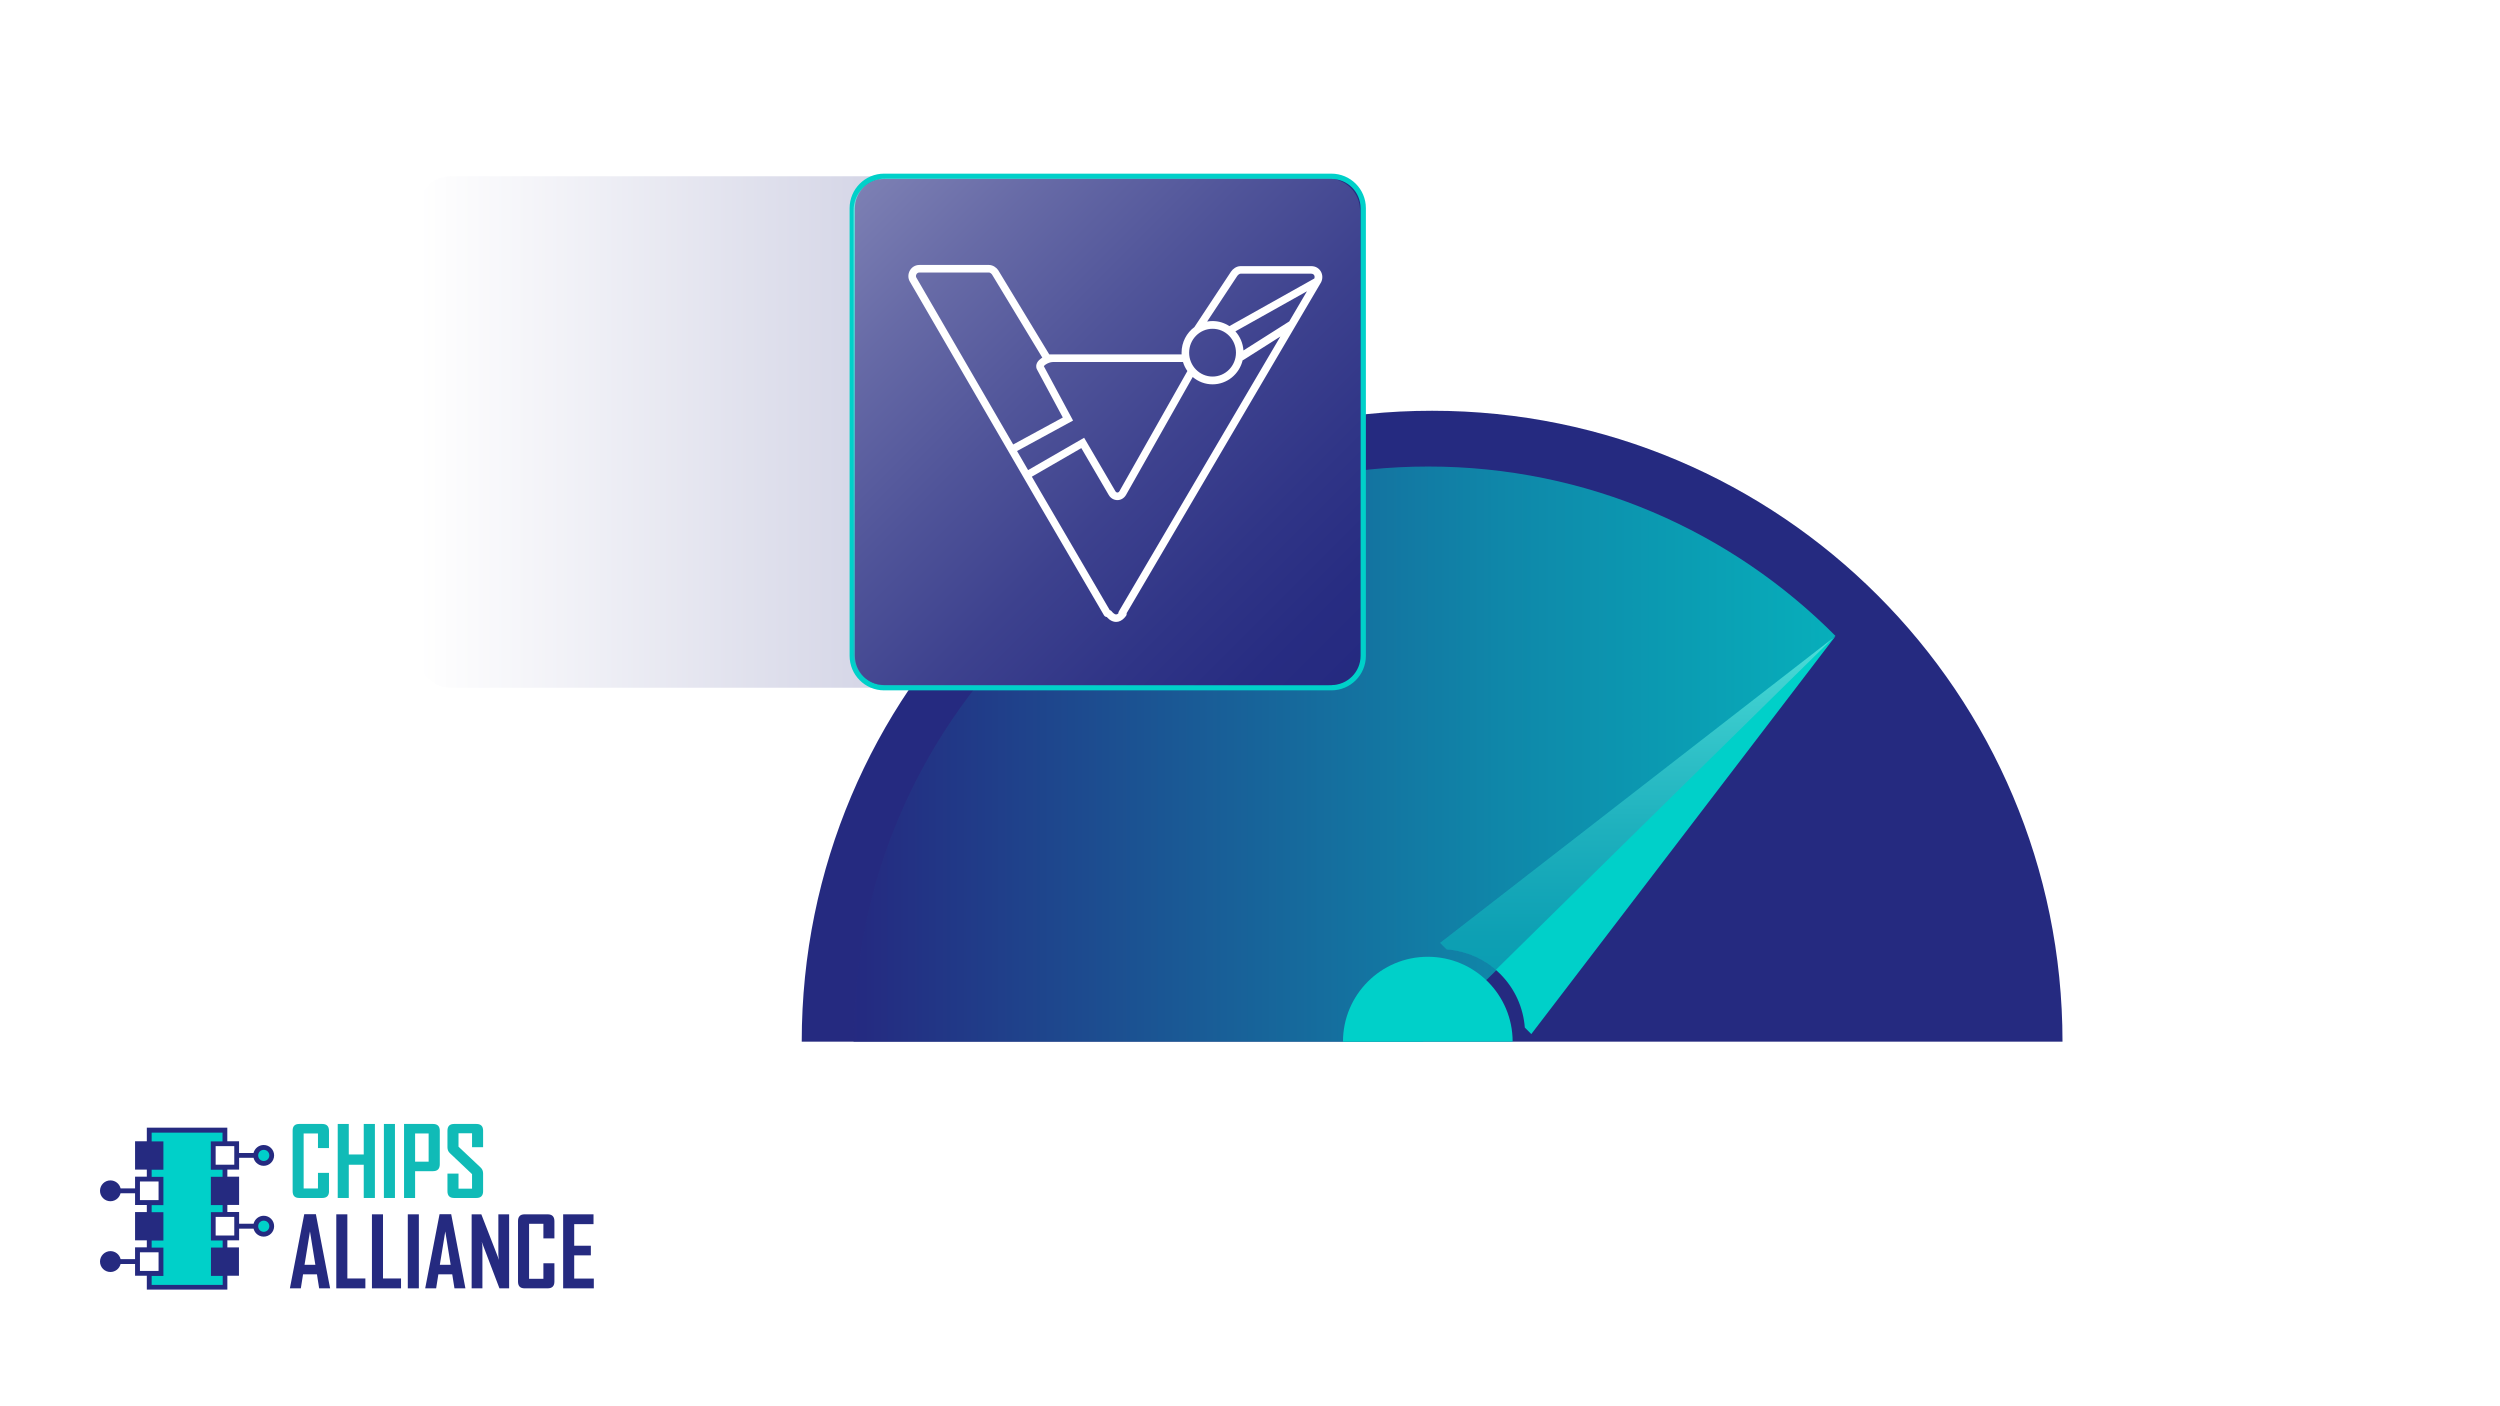 <svg width="1200" height="675" viewBox="0 0 1200 675" fill="none" xmlns="http://www.w3.org/2000/svg">
<rect x="0" y="0" width="1200" height="675" fill="#808080" stroke="none"/>
<g clip-path="url(#clip0_1750_5573)">
<rect width="1200" height="675" fill="white"/>
<g clip-path="url(#clip1_1750_5573)">
<path opacity="0.4" d="M216.293 330.102L635.28 330.102C643.726 330.102 650.572 323.249 650.572 314.796V99.926C650.572 91.473 643.726 84.621 635.28 84.621L216.293 84.621C207.847 84.621 201 91.473 201 99.926V314.796C201 323.249 207.847 330.102 216.293 330.102Z" fill="url(#paint0_linear_1750_5573)"/>
<path fill-rule="evenodd" clip-rule="evenodd" d="M990 500.001C990 332.754 854.535 197.164 687.414 197.164C520.294 197.164 384.828 332.742 384.828 500.001H990Z" fill="#252A80"/>
<path opacity="0.8" fill-rule="evenodd" clip-rule="evenodd" d="M881.003 305.216C831.06 255.003 761.926 223.934 685.54 223.934C533.202 223.934 409.716 347.535 409.716 499.986H682.928L714.545 469.338" fill="url(#paint1_linear_1750_5573)"/>
<path fill-rule="evenodd" clip-rule="evenodd" d="M726.065 500C726.065 477.489 707.829 459.25 685.349 459.25C662.869 459.25 644.633 477.501 644.633 500H726.078H726.065Z" fill="#00D0C9"/>
<path d="M731.915 493.24L735.024 496.352L881.003 305.383L691.301 452.592L694.41 455.704C703.777 456.419 712.952 460.347 720.114 467.515C727.276 474.683 731.201 483.866 731.915 493.24Z" fill="#00D0C9"/>
<path opacity="0.3" d="M691.288 452.607L694.398 455.719C702.859 456.356 711.155 459.66 717.961 465.565L879.78 306.328L691.288 452.594V452.607Z" fill="url(#paint2_linear_1750_5573)"/>
<path d="M639.064 84.621H424.372C415.926 84.621 409.079 91.473 409.079 99.926V314.797C409.079 323.25 415.926 330.102 424.372 330.102H639.064C647.51 330.102 654.357 323.25 654.357 314.797V99.926C654.357 91.473 647.51 84.621 639.064 84.621Z" fill="#252A80" stroke="#00D0C9" stroke-width="2.54" stroke-miterlimit="10"/>
<path opacity="0.4" d="M637.522 85.703H424.996C416.55 85.703 409.703 92.555 409.703 101.008V313.711C409.703 322.164 416.55 329.016 424.996 329.016H637.522C645.968 329.016 652.814 322.164 652.814 313.711V101.008C652.814 92.555 645.968 85.703 637.522 85.703Z" fill="url(#paint3_linear_1750_5573)"/>
<path fill-rule="evenodd" clip-rule="evenodd" d="M629.392 127.741H595.468C594.411 127.741 593.468 128.124 592.728 128.595C591.989 129.067 591.352 129.692 590.893 130.368L573.371 156.91C573.371 156.91 573.345 156.961 573.333 156.986C569.599 159.741 567.152 164.231 567.152 169.294C567.152 169.575 567.152 169.843 567.177 170.123H503.65L479.246 129.858V129.82C478.813 129.144 478.163 128.506 477.424 128.034C476.697 127.562 475.741 127.18 474.696 127.18H441.295C437.077 127.18 434.809 131.822 436.682 135.087L496.781 238.614L529.877 295.281C530.182 295.816 530.705 296.122 531.278 296.173C531.368 296.275 531.47 296.39 531.584 296.505C532.018 296.977 532.693 297.589 533.585 298.01C534.49 298.444 535.675 298.724 536.975 298.342C538.262 297.972 539.422 297.079 540.467 295.663C540.76 295.268 540.862 294.77 540.798 294.311L634.069 135.585L634.107 135.534C635.879 132.026 633.648 127.741 629.405 127.741H629.392ZM618.802 154.321C618.802 154.321 618.713 154.359 618.675 154.384L596.857 168.223C596.615 164.703 595.188 161.501 592.996 159.053L627.34 139.806L618.802 154.333V154.321ZM593.939 132.371H593.952C594.118 132.154 594.385 131.86 594.704 131.656C595.022 131.44 595.29 131.376 595.456 131.376H629.379C630.106 131.376 630.564 131.707 630.807 132.128C631.023 132.524 631.1 133.085 630.87 133.684L590.091 156.54C587.758 154.997 584.993 154.104 582.024 154.104C581.132 154.104 580.265 154.193 579.424 154.346L593.939 132.371ZM582.024 157.815C588.23 157.815 593.264 162.943 593.264 169.281C593.264 175.62 588.23 180.748 582.024 180.748C575.818 180.748 570.784 175.62 570.784 169.281C570.784 162.943 575.818 157.815 582.024 157.815ZM569.93 178.12L537.357 235.731C537.077 236.254 536.669 236.407 536.363 236.407C536.057 236.407 535.649 236.254 535.356 235.731L520.383 210.121L493.481 225.642L488.179 216.498L515.068 201.869L501.05 175.786C501.165 175.582 501.433 175.301 501.93 174.957C502.987 174.23 504.376 173.796 505.128 173.796C505.243 173.796 505.358 173.784 505.472 173.758H567.827C568.299 175.34 569.025 176.806 569.955 178.12H569.93ZM439.893 131.644C440.174 131.134 440.671 130.802 441.295 130.802H474.696C474.849 130.802 475.117 130.866 475.448 131.082C475.767 131.287 476.022 131.554 476.187 131.797L500.311 171.666C500.158 171.756 500.018 171.845 499.878 171.934C499.126 172.457 498.349 173.146 497.852 174.026C497.329 174.97 497.125 176.207 497.801 177.419L510.149 200.402L486.331 213.347L439.842 133.225C439.588 132.792 439.588 132.179 439.893 131.644ZM535.076 294.732C534.706 294.541 534.35 294.26 534.082 293.98C533.942 293.839 533.84 293.725 533.776 293.648C533.738 293.61 533.712 293.546 533.712 293.546C533.458 293.163 533.088 292.921 532.667 292.832L499.929 236.79L495.29 228.806L519.032 215.095L532.158 237.542C533.062 239.149 534.668 240.055 536.338 240.055C538.007 240.055 539.587 239.149 540.518 237.529L572.504 180.964C575.091 183.158 578.405 184.485 582.024 184.485C589.007 184.485 594.882 179.561 596.475 172.929C596.628 172.878 596.768 172.827 596.908 172.738L614.584 161.527L537.039 293.482C536.86 293.788 536.796 294.12 536.796 294.439C536.478 294.719 536.21 294.834 536.032 294.885C535.726 294.975 535.42 294.936 535.089 294.77L535.076 294.732Z" fill="white"/>
</g>
<path d="M189.578 539.5H184.269V575.031H189.578V539.5Z" fill="#10BBB7"/>
<path d="M143.618 575.031H154.687C156.844 575.031 157.934 573.941 157.934 571.784H157.911V562.99H152.625V570.456H145.751V544.051H152.625V551.067H157.911V542.771C157.911 540.59 156.82 539.5 154.663 539.5H143.594C141.508 539.5 140.442 540.59 140.465 542.771V571.784C140.465 573.941 141.508 575.031 143.618 575.031Z" fill="#10BBB7"/>
<path d="M226.58 563.582V570.551H220.085V563.322H214.775V571.784C214.775 573.941 215.842 575.031 217.975 575.031H228.665C230.822 575.031 231.889 573.941 231.889 571.784V563.322C231.889 562.113 231.51 561.165 230.728 560.43L220.085 550.403V543.98H226.58V550.664H231.889V542.724C231.889 540.567 230.822 539.5 228.665 539.5H217.975C215.842 539.5 214.775 540.59 214.775 542.771V550.664C214.775 551.826 215.155 552.774 215.937 553.508L226.58 563.582Z" fill="#10BBB7"/>
<path d="M167.415 559.079H174.597V575.031H179.954V539.5H174.597V554.148H167.415V539.5H162.105V575.031H167.415V559.079Z" fill="#10BBB7"/>
<path d="M239.213 602.217C239.213 602.833 239.308 603.686 239.545 604.777L231.035 582.875H226.39V618.406H231.557V598.614C231.557 597.998 231.462 597.144 231.225 596.054L239.734 618.406H244.38V582.875H239.213V602.217Z" fill="#252A80"/>
<path d="M210.982 582.828L204.108 618.312V618.406H209.347L210.413 611.675H217.074L218.141 618.406H223.403L216.576 582.828H210.982ZM211.125 607.1L213.732 591.077L216.315 607.1H211.125Z" fill="#252A80"/>
<path d="M201.051 582.875H195.741V618.406H201.051V582.875Z" fill="#252A80"/>
<path d="M275.62 613.713V602.572H283.608V597.95H275.62V587.592H284.888V582.875H270.311V618.406H285.03V613.713H275.62Z" fill="#252A80"/>
<path d="M262.868 582.875H251.799C249.689 582.875 248.646 583.965 248.646 586.146V615.159C248.646 617.316 249.689 618.406 251.799 618.406H262.868C265.025 618.406 266.116 617.316 266.116 615.159V606.365H260.83V613.831H253.956V587.426H260.83V594.442H266.116V586.146C266.116 583.965 265.025 582.875 262.868 582.875Z" fill="#252A80"/>
<path d="M146.036 582.828L139.162 618.312V618.406H144.4L145.467 611.675H152.128L153.194 618.406H158.456L151.63 582.828H146.036ZM146.178 607.1L148.786 591.077L151.369 607.1H146.178Z" fill="#252A80"/>
<path d="M126.599 583.564C124.276 583.564 122.262 585.175 121.716 587.403H114.771V581.762H109.13V578.373H114.771V564.814H109.13V561.401H114.771V555.76H121.716C121.93 556.684 122.404 557.49 123.044 558.13C123.945 559.031 125.201 559.6 126.576 559.6C127.95 559.6 129.207 559.031 130.107 558.13C131.008 557.229 131.577 555.973 131.577 554.598C131.577 551.825 129.325 549.597 126.576 549.597C124.253 549.597 122.238 551.209 121.693 553.437H114.748V547.796H109.106V541.277H70.471V547.796H64.829V561.401H70.471V564.791H64.829V570.432H57.884C57.339 568.18 55.324 566.592 53.001 566.592C50.252 566.568 48 568.82 48 571.594C48 572.968 48.569 574.225 49.47 575.125C50.37 576.026 51.627 576.595 53.001 576.595C54.376 576.595 55.632 576.026 56.533 575.125C57.173 574.485 57.647 573.656 57.861 572.755H64.829V578.396H70.471V581.786H64.829V595.344H70.471V598.734H64.829V604.375H57.884C57.339 602.123 55.324 600.535 53.001 600.535C50.252 600.559 48 602.81 48 605.56C48 608.333 50.252 610.561 53.001 610.561C55.324 610.561 57.339 608.95 57.884 606.721H64.829V612.363H70.471V619H109.13V612.363H114.7V598.757H109.13V595.368H114.771V589.75H121.716C121.93 590.674 122.404 591.48 123.044 592.12C123.945 593.021 125.201 593.59 126.576 593.59C127.95 593.59 129.207 593.021 130.107 592.12C131.008 591.22 131.577 589.963 131.577 588.589C131.601 585.815 129.349 583.564 126.599 583.564Z" fill="#252A80"/>
<path d="M124.703 552.704C125.177 552.23 125.865 551.922 126.599 551.922C127.334 551.922 128.022 552.23 128.496 552.704C128.97 553.178 129.278 553.866 129.278 554.6C129.278 555.335 128.97 556.023 128.496 556.497C128.022 556.971 127.334 557.279 126.599 557.279C125.865 557.279 125.177 556.971 124.703 556.497C124.229 556.023 123.921 555.335 123.921 554.6C123.921 553.866 124.229 553.178 124.703 552.704Z" fill="#00D0C9"/>
<path d="M54.898 573.489C54.4 573.963 53.736 574.271 53.002 574.271C52.267 574.271 51.58 573.963 51.105 573.489C50.631 573.015 50.323 572.327 50.323 571.593C50.323 570.099 51.508 568.914 53.002 568.914C54.495 568.914 55.68 570.099 55.68 571.593C55.68 572.327 55.396 572.991 54.898 573.489Z" fill="#252A80"/>
<path d="M54.898 607.458C54.4 607.932 53.736 608.24 53.002 608.24C52.267 608.24 51.58 607.932 51.105 607.458C50.631 606.983 50.323 606.296 50.323 605.561C50.323 604.826 50.631 604.139 51.105 603.665C51.58 603.191 52.267 602.883 53.002 602.883C53.736 602.883 54.424 603.191 54.898 603.665C55.372 604.139 55.68 604.826 55.68 605.561C55.68 606.32 55.396 606.983 54.898 607.458Z" fill="#252A80"/>
<path d="M112.449 550.145H103.513V559.057H112.449V550.145Z" fill="white"/>
<path d="M76.111 567.113H67.175V576.049H76.111V567.113Z" fill="white"/>
<path d="M76.111 584.109H67.175V593.045H76.111V584.109Z" fill="#252A80"/>
<path d="M76.111 601.105H67.175V610.042H76.111V601.105Z" fill="white"/>
<path d="M106.903 616.749H106.808H72.794V612.458H78.435V598.853H72.794V595.463H78.435V581.858H72.794V578.468H78.435V564.886H72.794V561.473H78.435V547.867H72.794V543.672H106.808V547.867H101.19V561.473H106.832V564.863H101.214V578.444H106.855V581.834H101.238V595.44H106.879V598.829H101.261V612.435H106.903V616.749Z" fill="#00D0C9"/>
<path d="M112.449 584.109H103.513V593.045H112.449V584.109Z" fill="white"/>
<path d="M128.496 590.485C128.022 590.959 127.334 591.267 126.599 591.267C125.865 591.267 125.177 590.959 124.703 590.485C124.229 590.011 123.921 589.323 123.921 588.589C123.921 587.854 124.229 587.166 124.703 586.692C125.177 586.218 125.865 585.91 126.599 585.91C127.334 585.91 128.022 586.218 128.496 586.692C128.97 587.166 129.278 587.854 129.278 588.589C129.278 589.323 128.97 589.987 128.496 590.485Z" fill="#00D0C9"/>
<path d="M166.728 582.875H161.419V618.406H175.38V613.665H166.728V582.875Z" fill="#252A80"/>
<path d="M199.249 562.16H207.853C210.01 562.16 211.1 561.046 211.1 558.842V542.771C211.1 540.59 210.01 539.5 207.853 539.5H193.939V575.031H199.249V562.16ZM199.249 544.051H205.744V557.585H199.249V544.051Z" fill="#10BBB7"/>
<path d="M183.842 582.875H178.532V618.406H192.493V613.665H183.842V582.875Z" fill="#252A80"/>
</g>
<defs>
<linearGradient id="paint0_linear_1750_5573" x1="650.572" y1="207.355" x2="201" y2="207.355" gradientUnits="userSpaceOnUse">
<stop stop-color="#252A80"/>
<stop offset="1" stop-color="white"/>
</linearGradient>
<linearGradient id="paint1_linear_1750_5573" x1="409.703" y1="361.973" x2="881.003" y2="361.973" gradientUnits="userSpaceOnUse">
<stop stop-color="#252A80"/>
<stop offset="0.661" stop-color="#0A9FB3"/>
<stop offset="1" stop-color="#00D0C9"/>
</linearGradient>
<linearGradient id="paint2_linear_1750_5573" x1="785.528" y1="306.341" x2="785.528" y2="465.565" gradientUnits="userSpaceOnUse">
<stop stop-color="white"/>
<stop offset="0.13" stop-color="#D7D7E7"/>
<stop offset="0.36" stop-color="#989AC3"/>
<stop offset="0.57" stop-color="#666AA6"/>
<stop offset="0.76" stop-color="#424791"/>
<stop offset="0.9" stop-color="#2C3184"/>
<stop offset="1" stop-color="#252A80"/>
</linearGradient>
<linearGradient id="paint3_linear_1750_5573" x1="414.189" y1="90.205" x2="648.51" y2="324.32" gradientUnits="userSpaceOnUse">
<stop stop-color="white"/>
<stop offset="0.17" stop-color="#CBCCE0"/>
<stop offset="0.39" stop-color="#9093BE"/>
<stop offset="0.58" stop-color="#6265A3"/>
<stop offset="0.76" stop-color="#404590"/>
<stop offset="0.9" stop-color="#2C3184"/>
<stop offset="1" stop-color="#252A80"/>
</linearGradient>
<clipPath id="clip0_1750_5573">
<rect width="1200" height="675" fill="white"/>
</clipPath>
<clipPath id="clip1_1750_5573">
<rect width="789" height="417" fill="white" transform="translate(201 83)"/>
</clipPath>
</defs>
</svg>
